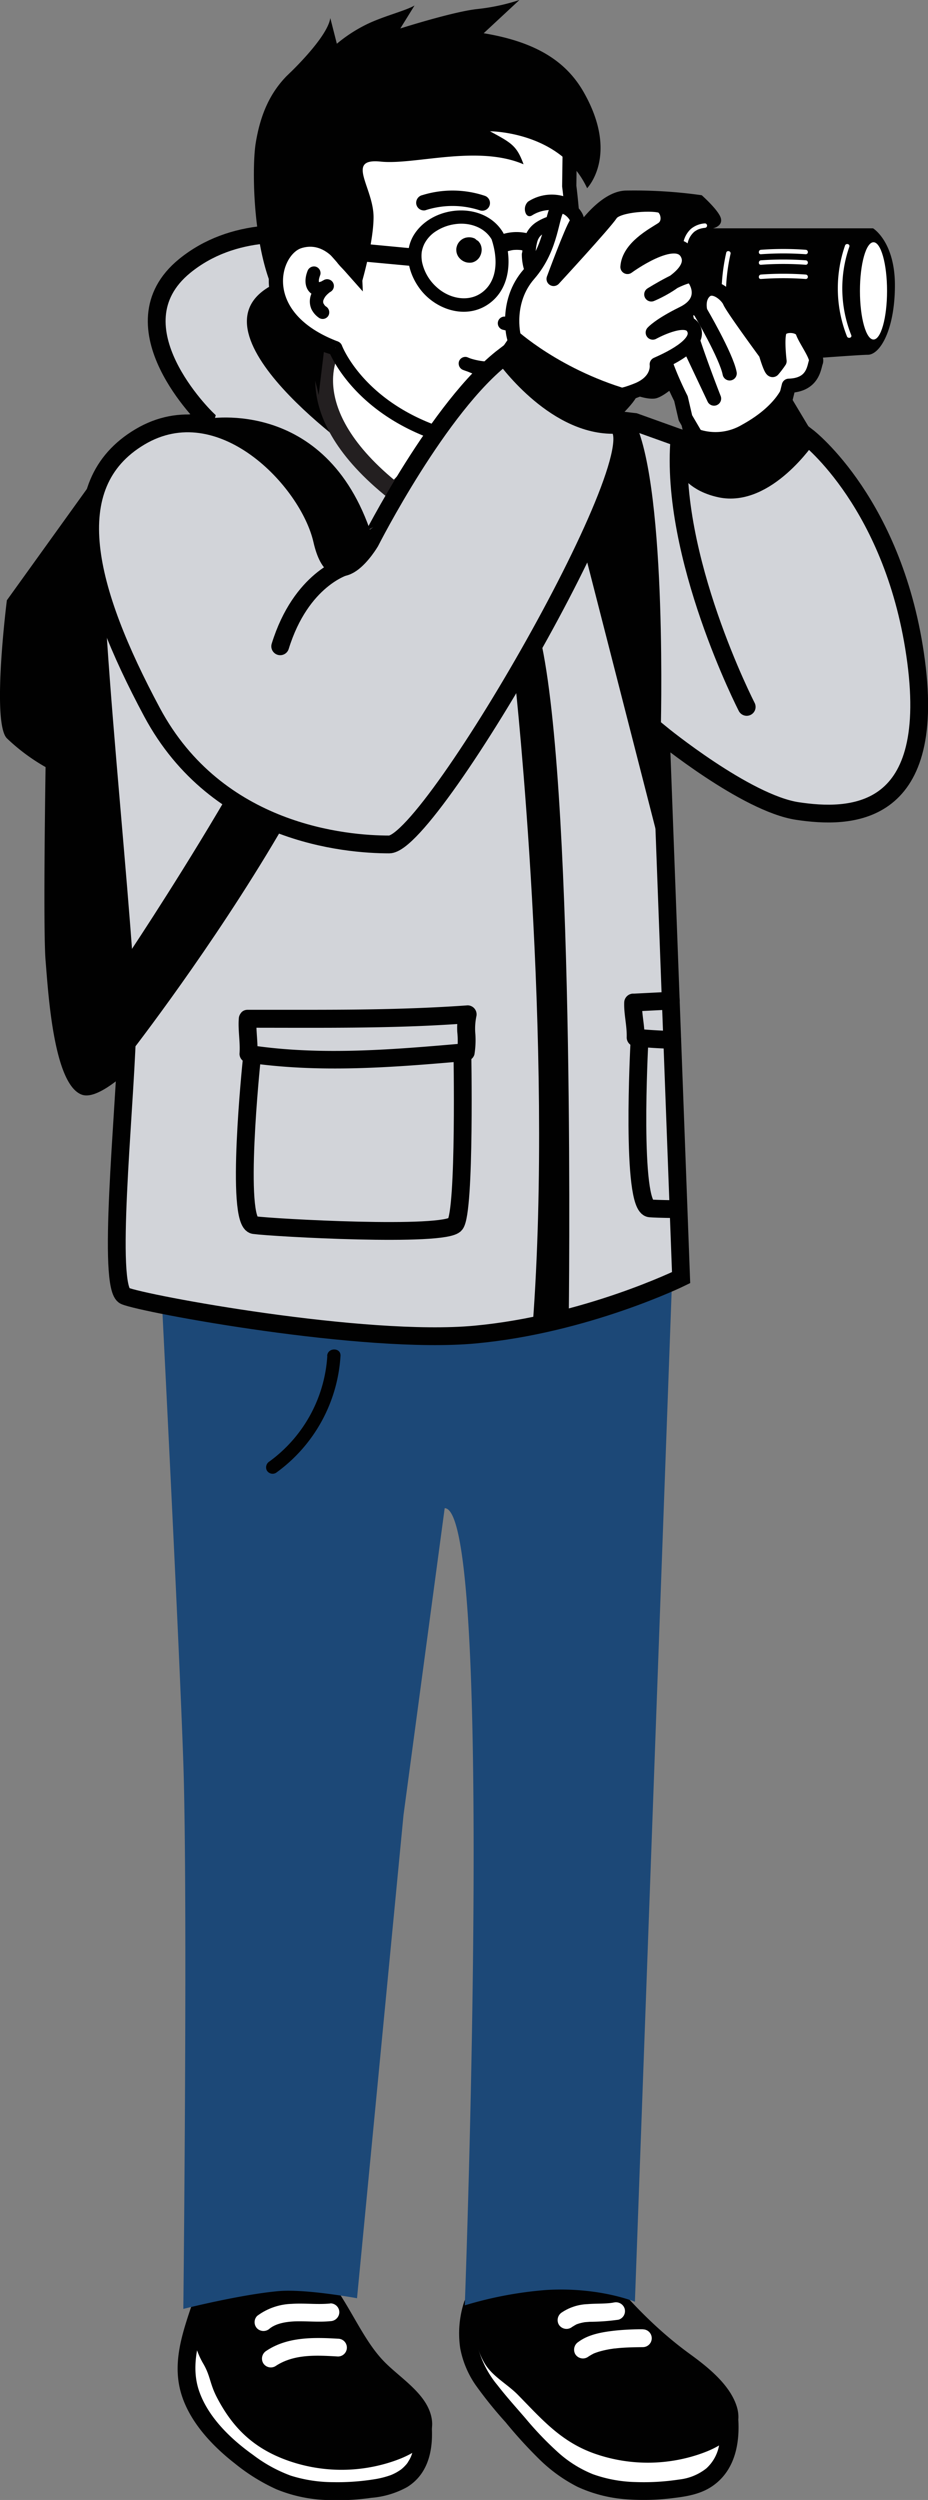 <svg xmlns="http://www.w3.org/2000/svg" viewBox="0 0 260.84 702.49"><rect x="0" y="0" width="260.84" height="702.49" fill="#808080" stroke="none"/><defs><style>.cls-1,.cls-5,.cls-6,.cls-7{fill:#fff;}.cls-2{fill:#010101;}.cls-3{fill:#1c4877;}.cls-4{fill:#d2d4d9;}.cls-10,.cls-4,.cls-6,.cls-7,.cls-8,.cls-9{stroke:#010101;}.cls-10,.cls-4,.cls-5,.cls-9{stroke-miterlimit:10;}.cls-10,.cls-4,.cls-5,.cls-8,.cls-9{stroke-width:5px;}.cls-5{stroke:#231f20;}.cls-6,.cls-7,.cls-8{stroke-linejoin:round;}.cls-6,.cls-7{stroke-width:4px;}.cls-7,.cls-8,.cls-9{stroke-linecap:round;}.cls-10,.cls-8,.cls-9{fill:none;}</style></defs><title>illustration5</title><g id="Layer_2" data-name="Layer 2"><g id="Layer_2-2" data-name="Layer 2"><path class="cls-1" d="M204.79,677.47c1.52,12.09-2.28,20.15-13.5,21.72-9.65,1.34-20.81,1.48-29.49-3.49-8.47-4.85-14.66-13.13-21-20.38-7.61-8.75-11.59-15.88-8-27.73Z"/><path class="cls-2" d="M202.29,677.47a28.43,28.43,0,0,1-.18,9.71,11.54,11.54,0,0,1-3.57,6.43,14.86,14.86,0,0,1-7.58,3.12,65.73,65.73,0,0,1-12.3.72,37.94,37.94,0,0,1-12-2.2,33.09,33.09,0,0,1-10.15-6.46,93.16,93.16,0,0,1-8.78-9.21c-2.66-3.09-5.42-6.14-7.91-9.36a27.51,27.51,0,0,1-5.31-10,22.62,22.62,0,0,1,.71-12L132.16,650l24.41,10.14,38.63,16,8.93,3.7a2.51,2.51,0,0,0,3.07-1.74,2.56,2.56,0,0,0-1.74-3.08l-24.41-10.13-38.64-16-8.92-3.71a2.52,2.52,0,0,0-3.07,1.75,28.69,28.69,0,0,0-1.07,12.88,26.81,26.81,0,0,0,4.41,10.49,116,116,0,0,0,8.33,10.32,129.23,129.23,0,0,0,9.25,10.18,43.27,43.27,0,0,0,11,8,39.51,39.51,0,0,0,13.85,3.51,66.53,66.53,0,0,0,13.53-.42c3.7-.45,7.39-1.15,10.52-3.3,6.9-4.75,8-13.37,7.06-21.12a2.57,2.57,0,0,0-2.5-2.5A2.52,2.52,0,0,0,202.29,677.47Z"/><path class="cls-2" d="M170,638.29c7.25,8.71,14.81,16.59,24,23.25,4.91,3.57,11,8.43,13,14.42,2.74,8.28-5.27,12.15-12,14.17a45.23,45.23,0,0,1-27.71-.61c-9.62-3.35-14.95-9.69-21.83-16.69-3-3-7.16-5.15-9.29-8.82-3-5.18-4.3-13.23-2.61-19C137.61,631.08,159.57,636,170,638.29Z"/><path class="cls-2" d="M173.17,649.37a46.2,46.2,0,0,1-7.17.49,12,12,0,0,0-6.79,2"/><path class="cls-1" d="M172.51,647c-2,.41-4.94.24-7.41.46a13.85,13.85,0,0,0-7.15,2.31,2.56,2.56,0,0,0-.89,3.42,2.54,2.54,0,0,0,3.42.9,15.87,15.87,0,0,1,1.42-.87c.16-.08.14-.07-.09,0l.42-.15c.28-.1.57-.19.86-.27.51-.13,1-.23,1.55-.31-.54.08.12,0,.24,0l.9-.07a58.72,58.72,0,0,0,8.06-.59,2.51,2.51,0,0,0,1.74-3.08,2.56,2.56,0,0,0-3.07-1.74Z"/><path class="cls-2" d="M180.69,657c-1.62,0-12.39-.23-16.85,3.21"/><path class="cls-1" d="M180.69,654.52a73.62,73.62,0,0,0-7.57.35c-3.55.39-7.6,1-10.54,3.2a2.58,2.58,0,0,0-.9,3.42,2.53,2.53,0,0,0,3.42.9,16,16,0,0,1,1.92-1.12l-.16.07.36-.14.56-.2c.38-.13.77-.25,1.16-.35.81-.22,1.63-.39,2.45-.54l1.26-.19.16,0,.72-.08c2.39-.24,4.77-.27,7.16-.3a2.5,2.5,0,1,0,0-5Z"/><path class="cls-1" d="M118.69,679.47c1.51,12.09-2.28,18.15-13.5,19.72-9.66,1.34-20.81,1.48-29.49-3.49-8.48-4.85-16.68-11.78-21-20.38-5.26-10.54-.51-19.76,3.08-31.61Z"/><path class="cls-2" d="M116.19,679.47a26,26,0,0,1-.15,9.09,8.51,8.51,0,0,1-1.23,3.05,4.89,4.89,0,0,1-.8,1.1,11.22,11.22,0,0,1-1.38,1.29c.3-.23-.3.2-.39.25s-.49.32-.75.46a14.12,14.12,0,0,1-1.57.76,24.77,24.77,0,0,1-4.4,1.15,65.25,65.25,0,0,1-11.93.86,39.8,39.8,0,0,1-11.87-1.83,40.57,40.57,0,0,1-10.59-5.83c-6.28-4.47-12.74-10.67-15.24-18.17-3-9.13,1.7-18.64,4.33-27.27l-3.67,1.49L77.23,658l32.69,19.21,7.51,4.4c2.78,1.64,5.3-2.68,2.52-4.31L99.26,665.16,66.57,646l-7.5-4.4a2.52,2.52,0,0,0-3.67,1.49c-2.7,8.84-6.88,17.93-5,27.37,1.75,8.84,8.67,16.36,15.56,21.73a53.7,53.7,0,0,0,11.68,7.27,40.59,40.59,0,0,0,13.27,3,68.48,68.48,0,0,0,13.5-.58,24.92,24.92,0,0,0,10-3c6.72-4.14,7.61-12.1,6.74-19.3a2.58,2.58,0,0,0-2.5-2.5A2.51,2.51,0,0,0,116.19,679.47Z"/><path class="cls-2" d="M90.92,638.29c7.24,8.71,10.67,18.73,17,25.25,4.22,4.37,11,8.43,13,14.42,2.75,8.28-5.26,12.15-12,14.17a45.26,45.26,0,0,1-27.72-.61c-9.61-3.35-15.61-9-20.17-17.73-2.16-4.1-1.81-6.11-4-9.78-3-5.18-4.3-13.23-2.61-19C58.51,631.08,80.46,636,90.92,638.29Z"/><path class="cls-1" d="M95,657.17c-6.84-.39-14.21-.57-20.15,3.42a2.56,2.56,0,0,0-.89,3.42,2.52,2.52,0,0,0,3.42.9c5.21-3.5,11.62-3.09,17.62-2.74a2.5,2.5,0,1,0,0-5Z"/><path class="cls-1" d="M92.88,647.27c-3.63.37-7.27-.14-10.91.11a17.1,17.1,0,0,0-9.68,3.38,2.51,2.51,0,0,0,0,3.54,2.56,2.56,0,0,0,3.53,0c1.89-1.48,4.65-1.89,7.06-2,3.34-.11,6.67.28,10-.06a2.57,2.57,0,0,0,2.5-2.5,2.51,2.51,0,0,0-2.5-2.5Z"/><path class="cls-3" d="M115,354.48h74.09L178.46,646.8s-10.06-4.21-24.91-3.32a107.76,107.76,0,0,0-22.91,4.32s8.39-224-5.65-224L113.42,510,100.35,645.8s-14.54-2.69-22.08-2c-10.94,1-26.74,5-26.74,5s1.28-115.11,0-153.46c-1.19-35.26-6.6-140.86-6.6-140.86Z"/><path class="cls-2" d="M92,381a39.74,39.74,0,0,1-16.28,29.68A1.94,1.94,0,0,0,75,413.2a1.89,1.89,0,0,0,2.57.67A43.74,43.74,0,0,0,95.71,381c.13-2.41-3.62-2.4-3.75,0Z"/><path class="cls-2" d="M32.38,126.32,1.93,168.68s-4.35,34.32,0,38.78a54.87,54.87,0,0,0,10.88,8.09s-.73,45.66,0,54.36S15,304.7,23,307.6,52.67,283,52.67,283L45.42,131.47Z"/><path class="cls-4" d="M122.65,112s-21.74-9.32-20.29-23.19,20.29-11.57,20.29-11.57S78.63,53,51.91,74.73c-20.8,17,6.23,43,6.23,43S30.6,123.5,27,141.62s9.43,126.84,8.7,149.31-5.7,71-.62,73.21,67.31,13.77,98.47,10.87,57.89-16,57.89-16l-5.7-152.85s23.92,19.57,38.42,21.74,39.14,2.18,33.34-42S227,122.77,227,122.77s-11.6,17.4-24.65,14.5S191,123.09,191,123.09l-12.57-4.51Z"/><path class="cls-2" d="M100.69,127.65S45.76,89.41,81.45,78.09s1.22-11,1.22-11"/><path class="cls-5" d="M93.28,97.87S82,115.23,110.9,138.17l30-31Z"/><path class="cls-2" d="M58.14,117.7s34.67-6.53,46.93,34.55S35.31,297.61,35.31,297.61l-.5-27.53s52.57-78.21,54-101.4S58.14,117.7,58.14,117.7Z"/><path class="cls-2" d="M185.71,206.13s1.93-68.14-7.25-87.55c-19.08-13.69-18.6,19.17-18.6,19.17l28.22,110.08Z"/><path class="cls-2" d="M144.83,192.05s10.92,100.68,4.88,180.6l10.15-2.24s1.88-143.15-7.52-188.87"/><path class="cls-6" d="M160,52.3s10.52,77.91-23.52,72.78S94.25,97.82,94.25,97.82A21.66,21.66,0,0,1,78.07,80.87c-2.94-14.41,8.17-13.65,17-9.09L92.48,46l41.28-14.79,26.45,5.62Z"/><path class="cls-2" d="M164.12,26c-4.66-8.22-12.67-14.1-28.17-16.66h0L146,0a57.22,57.22,0,0,1-11.84,2.54C127.39,3.26,112.52,8,112.52,8l4-6.46C114.08,3,108,4.48,103.29,6.73a41.48,41.48,0,0,0-8.61,5.56L92.84,5.07c-.67,4.56-8.14,12.27-11.07,15.14-.28.25-.54.52-.8.77l-.38.36h0C76.05,26,73.23,31.87,71.87,40.24c-1.19,7.41-.86,33.43,7.22,45.54A75.55,75.55,0,0,1,89.57,111l1.71-14.13-.43-24.42s2.38,3.13,3.94,3.13c.52,0,1.95,1.23,3,1.38a7.8,7.8,0,0,1,4,2.08S105,68,105,61c0-8.31-8.05-16.63,2-15.59,9.49,1,27.18-4.8,40.16.76-1.92-5.26-3.38-6-9.44-9.28,0,0,19.88,0,27.31,16C165.07,52.82,174.07,43.59,164.12,26Z"/><path class="cls-6" d="M94.25,97.82C71.06,89,76.44,70.16,84.18,67.8s12.36,5,12.36,5a16.89,16.89,0,0,0,2.4,2.38"/><polygon class="cls-2" points="101.6 72.94 101.98 81.9 91.94 70.57 99.64 70.83 101.6 72.94"/><path class="cls-2" d="M158.74,59.83a9.88,9.88,0,0,0-9.25.73c-.73.43-1.54.15-1.85-1a2.9,2.9,0,0,1,.78-2.9,12.22,12.22,0,0,1,11.46-1c.72.31,1,1.69.73,2.74S159.47,60.14,158.74,59.83Z"/><path class="cls-2" d="M134.86,59.1a24.7,24.7,0,0,0-15.35,0A2.17,2.17,0,0,1,117,57.32a2.22,2.22,0,0,1,1.75-2.5,28.64,28.64,0,0,1,17.61.23,2.16,2.16,0,0,1-1.5,4.05Z"/><path class="cls-2" d="M157.8,73.65a5,5,0,0,1-1.93-.13,3,3,0,0,1-.73-.17,3.24,3.24,0,0,1-1.69-1.51,3.19,3.19,0,0,1,1-4,3.48,3.48,0,0,1,.86-.49,3.64,3.64,0,0,1,1.47-.24,3.74,3.74,0,0,1,2,.69,4.06,4.06,0,0,1,1.41,1.61,3.11,3.11,0,0,1,.28,1.47,2.89,2.89,0,0,1-.48,1.37A3.2,3.2,0,0,1,157.8,73.65Z"/><path class="cls-2" d="M128.39,69.27a3.2,3.2,0,0,1,.36-.85,3.45,3.45,0,0,1,.58-.73,3.41,3.41,0,0,1,2.26-1,2.91,2.91,0,0,1,.51,0,3.06,3.06,0,0,1,1,.2,1.36,1.36,0,0,1,.6.33,1.86,1.86,0,0,1,.29.27,1.34,1.34,0,0,1,.56.4,5.89,5.89,0,0,1,.41.57,4.67,4.67,0,0,1,.27.65,3.93,3.93,0,0,1,.16,1,4.07,4.07,0,0,1-.45,1.87,3.43,3.43,0,0,1-2.19,1.77,2.42,2.42,0,0,1-.47.06,2.3,2.3,0,0,1-.52,0,3.27,3.27,0,0,1-1-.19,3.89,3.89,0,0,1-1.61-1.09,3.36,3.36,0,0,1-.56-.83,4.7,4.7,0,0,1-.24-.66,3.56,3.56,0,0,1-.09-.73A2.75,2.75,0,0,1,128.39,69.27Z"/><path class="cls-2" d="M153.31,83.93a5.17,5.17,0,0,0,.9,2.42s.28.53.17.26c0,0,.12.5.09.3s0,.32,0,.32v.19c0-.15,0-.16,0,0a2.53,2.53,0,0,1-.67,1.2,4,4,0,0,1-1.53.84,13.74,13.74,0,0,1-4.56.35,26.55,26.55,0,0,1-5.32-.76,1.88,1.88,0,1,0-1,3.62,31.87,31.87,0,0,0,6.59.9,15,15,0,0,0,5.93-.72,6.68,6.68,0,0,0,4.1-4.15,5.15,5.15,0,0,0,.09-2.78,4.73,4.73,0,0,0-.57-1.35c-.11-.18-.23-.35-.33-.52s-.13-.39-.11-.09a1.88,1.88,0,0,0-3.75,0Z"/><path class="cls-1" d="M130.79,102.23a24.19,24.19,0,0,0,10.05,1.33c3.4-.14,6.79-.59,10.2-.49,0,0-2.49,3.26-4.06,3.12s-8.66-1-11.91-2.28C131.66,102.55,130.79,102.23,130.79,102.23Z"/><path class="cls-2" d="M130.29,104c6.68,2.62,13.83.75,20.75.91l-1.62-2.82c.59-.78,0,0-.15.15-.29.35-.6.68-.92,1a6.89,6.89,0,0,1-.89.77c-.06,0-.6.36-.33.23-.35.17.2,0-.15,0a39.63,39.63,0,0,1-5.09-.68,32.58,32.58,0,0,1-6.67-1.67c-1.31-.52-2.61-1-3.93-1.54a1.89,1.89,0,0,0-2.31,1.31,1.92,1.92,0,0,0,1.31,2.31c1.56.58,3.09,1.26,4.66,1.82a39,39,0,0,0,7.24,1.59c1.2.18,2.39.34,3.59.48a5.64,5.64,0,0,0,2.35,0c1.89-.57,3.36-2.36,4.53-3.87.91-1.19-.35-2.79-1.62-2.82-6.57-.15-13.43,1.71-19.75-.78a1.89,1.89,0,0,0-2.31,1.31A1.93,1.93,0,0,0,130.29,104Z"/><path class="cls-2" d="M138,66.75c1.57,4.35,2.19,10.16-1,14-3.86,4.59-10.35,3.61-14.38-.16a13.06,13.06,0,0,1-4-7,9.75,9.75,0,0,1-.09-2.69,8.48,8.48,0,0,1,.71-2.3,9.24,9.24,0,0,1,3.45-3.72A13,13,0,0,1,127.82,63c3.86-.6,8.2.68,10.33,4.21,1.25,2.07,4.49.19,3.24-1.89-5.31-8.81-19.53-7.8-24.9.44-3.32,5.1-1.63,11.54,2,16,4.56,5.53,12.85,8,19,3.55s6.44-12.91,4.07-19.5C140.77,63.5,137.14,64.47,138,66.75Z"/><path class="cls-2" d="M146.67,71.51a15.66,15.66,0,0,0,7.44,13.18,8.89,8.89,0,0,0,7.52.78A10.66,10.66,0,0,0,167,80.55a20.71,20.71,0,0,0,2.38-7.17,14.38,14.38,0,0,0-.3-7c-1.68-4.49-6.51-6.45-11-6.22a14.33,14.33,0,0,0-7.38,2.31,8,8,0,0,0-3,3.63,15.7,15.7,0,0,0-.9,5.4c-.09,2.42,3.66,2.41,3.75,0a13.84,13.84,0,0,1,.48-3.62,4,4,0,0,1,.65-1.32,3.55,3.55,0,0,1,.88-.79,10.87,10.87,0,0,1,9.5-1.36,6.63,6.63,0,0,1,1.95,1c-.2-.15.21.18.27.23l.4.4a2.72,2.72,0,0,1,.6.82,3,3,0,0,1,.36.78c.07.23.14.45.19.68s.07.38.07.4a15,15,0,0,1,0,2.68,19.06,19.06,0,0,1-1.36,5.78,10.45,10.45,0,0,1-2.84,4.07,4.79,4.79,0,0,1-4.7.61c-3.82-1.4-6.57-6.5-6.48-10.37C150.47,69.1,146.72,69.1,146.67,71.51Z"/><path class="cls-2" d="M148.9,65.73a13.36,13.36,0,0,0-7.39,0A2.6,2.6,0,0,0,140,66.89a2.51,2.51,0,0,0-.25,1.93,2.54,2.54,0,0,0,3.07,1.75,12.4,12.4,0,0,1,1.69-.36l-.67.09a10.65,10.65,0,0,1,2.82,0l-.66-.09a10.44,10.44,0,0,1,1.55.33,2.5,2.5,0,0,0,1.33-4.82Z"/><path class="cls-2" d="M115.17,69.73,96.91,68a2.5,2.5,0,0,0,0,5l18.26,1.69a2.52,2.52,0,0,0,2.5-2.5,2.56,2.56,0,0,0-2.5-2.5Z"/><path class="cls-2" d="M91.65,86.17c.31.23-.19-.17-.25-.23s-.2-.22-.3-.33c.28.33,0,0,0-.08l-.14-.23c-.09-.19-.08-.16,0,.08-.06,0-.09-.32-.11-.37-.12-.37,0,.37,0,0a2.13,2.13,0,0,1,0-.51s-.1.46,0,0L91,84.1c.09-.33-.18.28.06-.13.08-.14.16-.3.25-.44s.33-.46.07-.12a6.37,6.37,0,0,1,.79-.85l.4-.35,0,0L92.9,82A1.88,1.88,0,1,0,91,78.71l-.67.37c-.34.18.21-.06-.23.09l-.47.13c-.36.1.43-.06-.11,0s.46,0,.09,0l-.19,0c.3.14.37.16.2.07s.32.3.09.08.18.28,0,0a1.4,1.4,0,0,1-.09-.17c.11.29.14.36.1.22a2.3,2.3,0,0,0-.1-.35c-.1-.28,0,.48,0,0v-.35a1.94,1.94,0,0,1,0-.24c0-.21,0-.17,0,.12,0,0,.06-.32.07-.39a8.16,8.16,0,0,1,.34-1.06,1.89,1.89,0,0,0-1.31-2.31,1.94,1.94,0,0,0-2.31,1.31c-.71,1.81-.88,4.13.46,5.69,1.59,1.87,4.19,1.16,6,.09L91,78.71c-1.72,1.2-3.45,2.87-3.82,5a5.33,5.33,0,0,0,.38,3.2,6.33,6.33,0,0,0,2.19,2.46,1.87,1.87,0,0,0,2.56-.67,1.94,1.94,0,0,0-.67-2.57Z"/><path class="cls-2" d="M156.31,72.9s9.3-19,19.53-19.35a134.64,134.64,0,0,1,21.4,1.31s4.84,4.28,5.39,6.51-2.23,2.79-2.23,2.79h45s6.14,3.72,6.14,16-4.1,19.53-7.63,19.53-48.75,3.54-48.75,3.54S187.56,111.6,184,112c-7.67.81-27.72-13.58-27.72-13.58Z"/><ellipse class="cls-1" cx="245.52" cy="81.74" rx="3.81" ry="13.67"/><path class="cls-1" d="M204.13,71a54.5,54.5,0,0,0,.36,25.52.62.62,0,0,0,1.2-.33,53,53,0,0,1-.35-24.86c.18-.78-1-1.11-1.21-.33Z"/><path class="cls-1" d="M226.47,70.19a86.6,86.6,0,0,0-12.58,0c-.79.06-.8,1.31,0,1.25a86.6,86.6,0,0,1,12.58,0c.81,0,.8-1.2,0-1.25Z"/><path class="cls-1" d="M226.47,73.15a86.6,86.6,0,0,0-12.58,0c-.79.06-.8,1.31,0,1.25a86.6,86.6,0,0,1,12.58,0c.81,0,.8-1.2,0-1.25Z"/><path class="cls-1" d="M226.47,77.15a86.6,86.6,0,0,0-12.58,0c-.79.06-.8,1.31,0,1.25a86.6,86.6,0,0,1,12.58,0c.81,0,.8-1.2,0-1.25Z"/><path class="cls-1" d="M193.26,68.43A5.88,5.88,0,0,1,195,65.26a3.18,3.18,0,0,1,.64-.46,4.45,4.45,0,0,1,.71-.37,6.86,6.86,0,0,1,1.84-.41.63.63,0,0,0,0-1.25,6.85,6.85,0,0,0-4,1.56,7.07,7.07,0,0,0-2.1,3.76c-.19.79,1,1.12,1.2.34Z"/><path class="cls-1" d="M237.52,69a36.69,36.69,0,0,0,.54,25.52c.29.74,1.5.41,1.21-.34a35.55,35.55,0,0,1-.54-24.85c.26-.76-.95-1.09-1.21-.33Z"/><path class="cls-6" d="M192.66,117.43,191.4,112s-6.88-13.4-5.58-17.64,5.77-1.64,5.77-1.64L200.7,112s-8.08-20.58-8-24.49,4.14,0,4.14,0-1-3.67,1.38-5.74,6.09,1.09,6.91,3,10.12,14.56,10.12,14.56,1.49,5.16,2,4.6a26.83,26.83,0,0,0,1.86-2.45s-.75-6.1,0-8.34,5.77-2,6.51.19,4.28,6.88,3.72,8.37-.74,6.51-7.62,6.7l-2.8,11.35-20.83,6.94Z"/><path class="cls-7" d="M196.8,87.48s7.37,12.55,8.29,17.44"/><path class="cls-6" d="M144.37,94.34S142,84.7,148.65,77.07s6.33-16.74,8.19-18.6,6.43,2.61,5.17,4.29-6.4,15.62-6.4,15.62,14.25-15.45,16.11-18.24S184.37,57,186.05,58s2.6,4.73,0,6.4-9.31,5.21-9.68,10.61c0,0,13.4-9.87,16.75-3.82s-10.05,11.54-10.05,11.54,10.27-6.42,11.65-4.93S198.8,84.7,192,88.05s-8.52,5.4-8.52,5.4,9-5,11.28-1.49-2.91,7.25-10.16,10.42c0,0,.81,4.85-5.83,7.35-1.28.49-4.95,2-7.47,1.27-8.52-2.61-19-3.84-23.72-6.79C146.47,103.54,144.37,94.34,144.37,94.34Z"/><path class="cls-4" d="M141.77,100.06s13.53,19.33,30.44,19.33-50.74,117.9-62.82,117.9-48.32-2.89-66.68-37.2-26.1-63.79-3.39-77.32,47.36,12.08,51.22,29,13.53.49,13.53.49S123.4,114.07,141.77,100.06Z"/><path class="cls-8" d="M209.88,198.64S188.11,156.27,191,123.09"/><path class="cls-9" d="M97.08,159.15s-12.45,3.48-18.32,22.46"/><path class="cls-2" d="M69.58,288.79c15.82,0,31.64.17,47.45-.44q7.2-.28,14.39-.8L129,284.39a19.84,19.84,0,0,0-.47,5.59,24.15,24.15,0,0,1,0,5l2.41-1.83c-20.05,1.74-40.42,3.56-60.45.56l1.83,2.41c.25-3.29-.45-6.57-.2-9.86a2.51,2.51,0,0,0-2.5-2.5,2.56,2.56,0,0,0-2.5,2.5c-.25,3.29.45,6.57.2,9.86a2.51,2.51,0,0,0,1.84,2.41c20.52,3.08,41.22,1.41,61.78-.38a2.55,2.55,0,0,0,2.41-1.84,25.35,25.35,0,0,0,.27-5.64,17,17,0,0,1,.26-5,2.54,2.54,0,0,0-2.42-3.17c-16.11,1.16-32.26,1.27-48.41,1.25q-6.7,0-13.43,0c-3.21,0-3.22,5,0,5Z"/><path class="cls-10" d="M70.73,298s-4.75,45.51.68,46.25,53.66,3.42,56.54-.23,2-49.46,2-49.46"/><path class="cls-2" d="M188.92,289.7q-5.14-.13-10.27-.64l2.5,2.5c.11-3.3-.81-6.54-.7-9.84a2.51,2.51,0,0,0-2.5-2.5,2.56,2.56,0,0,0-2.5,2.5c-.11,3.3.81,6.54.7,9.84a2.55,2.55,0,0,0,2.5,2.5q5.13.51,10.27.64a2.51,2.51,0,0,0,2.5-2.5,2.55,2.55,0,0,0-2.5-2.5Z"/><path class="cls-2" d="M178,284.22l10.56-.53a2.5,2.5,0,0,0,0-5l-10.56.53a2.5,2.5,0,0,0,0,5Z"/><path class="cls-10" d="M179.7,293.4s-2.44,45.7,3,46.15c1,.09,3.32.16,6.54.21"/><path class="cls-2" d="M140.56,98.6l4.25-6.18s12.67,11.92,33.87,17.62c2.6.7-6.3,8.77-6.3,8.77S150.59,113.76,140.56,98.6Z"/><path class="cls-2" d="M193.76,128.81l-2.68-11.42a14.52,14.52,0,0,0,17.42,2c10.15-5.56,11.66-11.38,11.66-11.38L229,122.77l-17.51,13.55S195.21,139,193.76,128.81Z"/></g></g></svg>